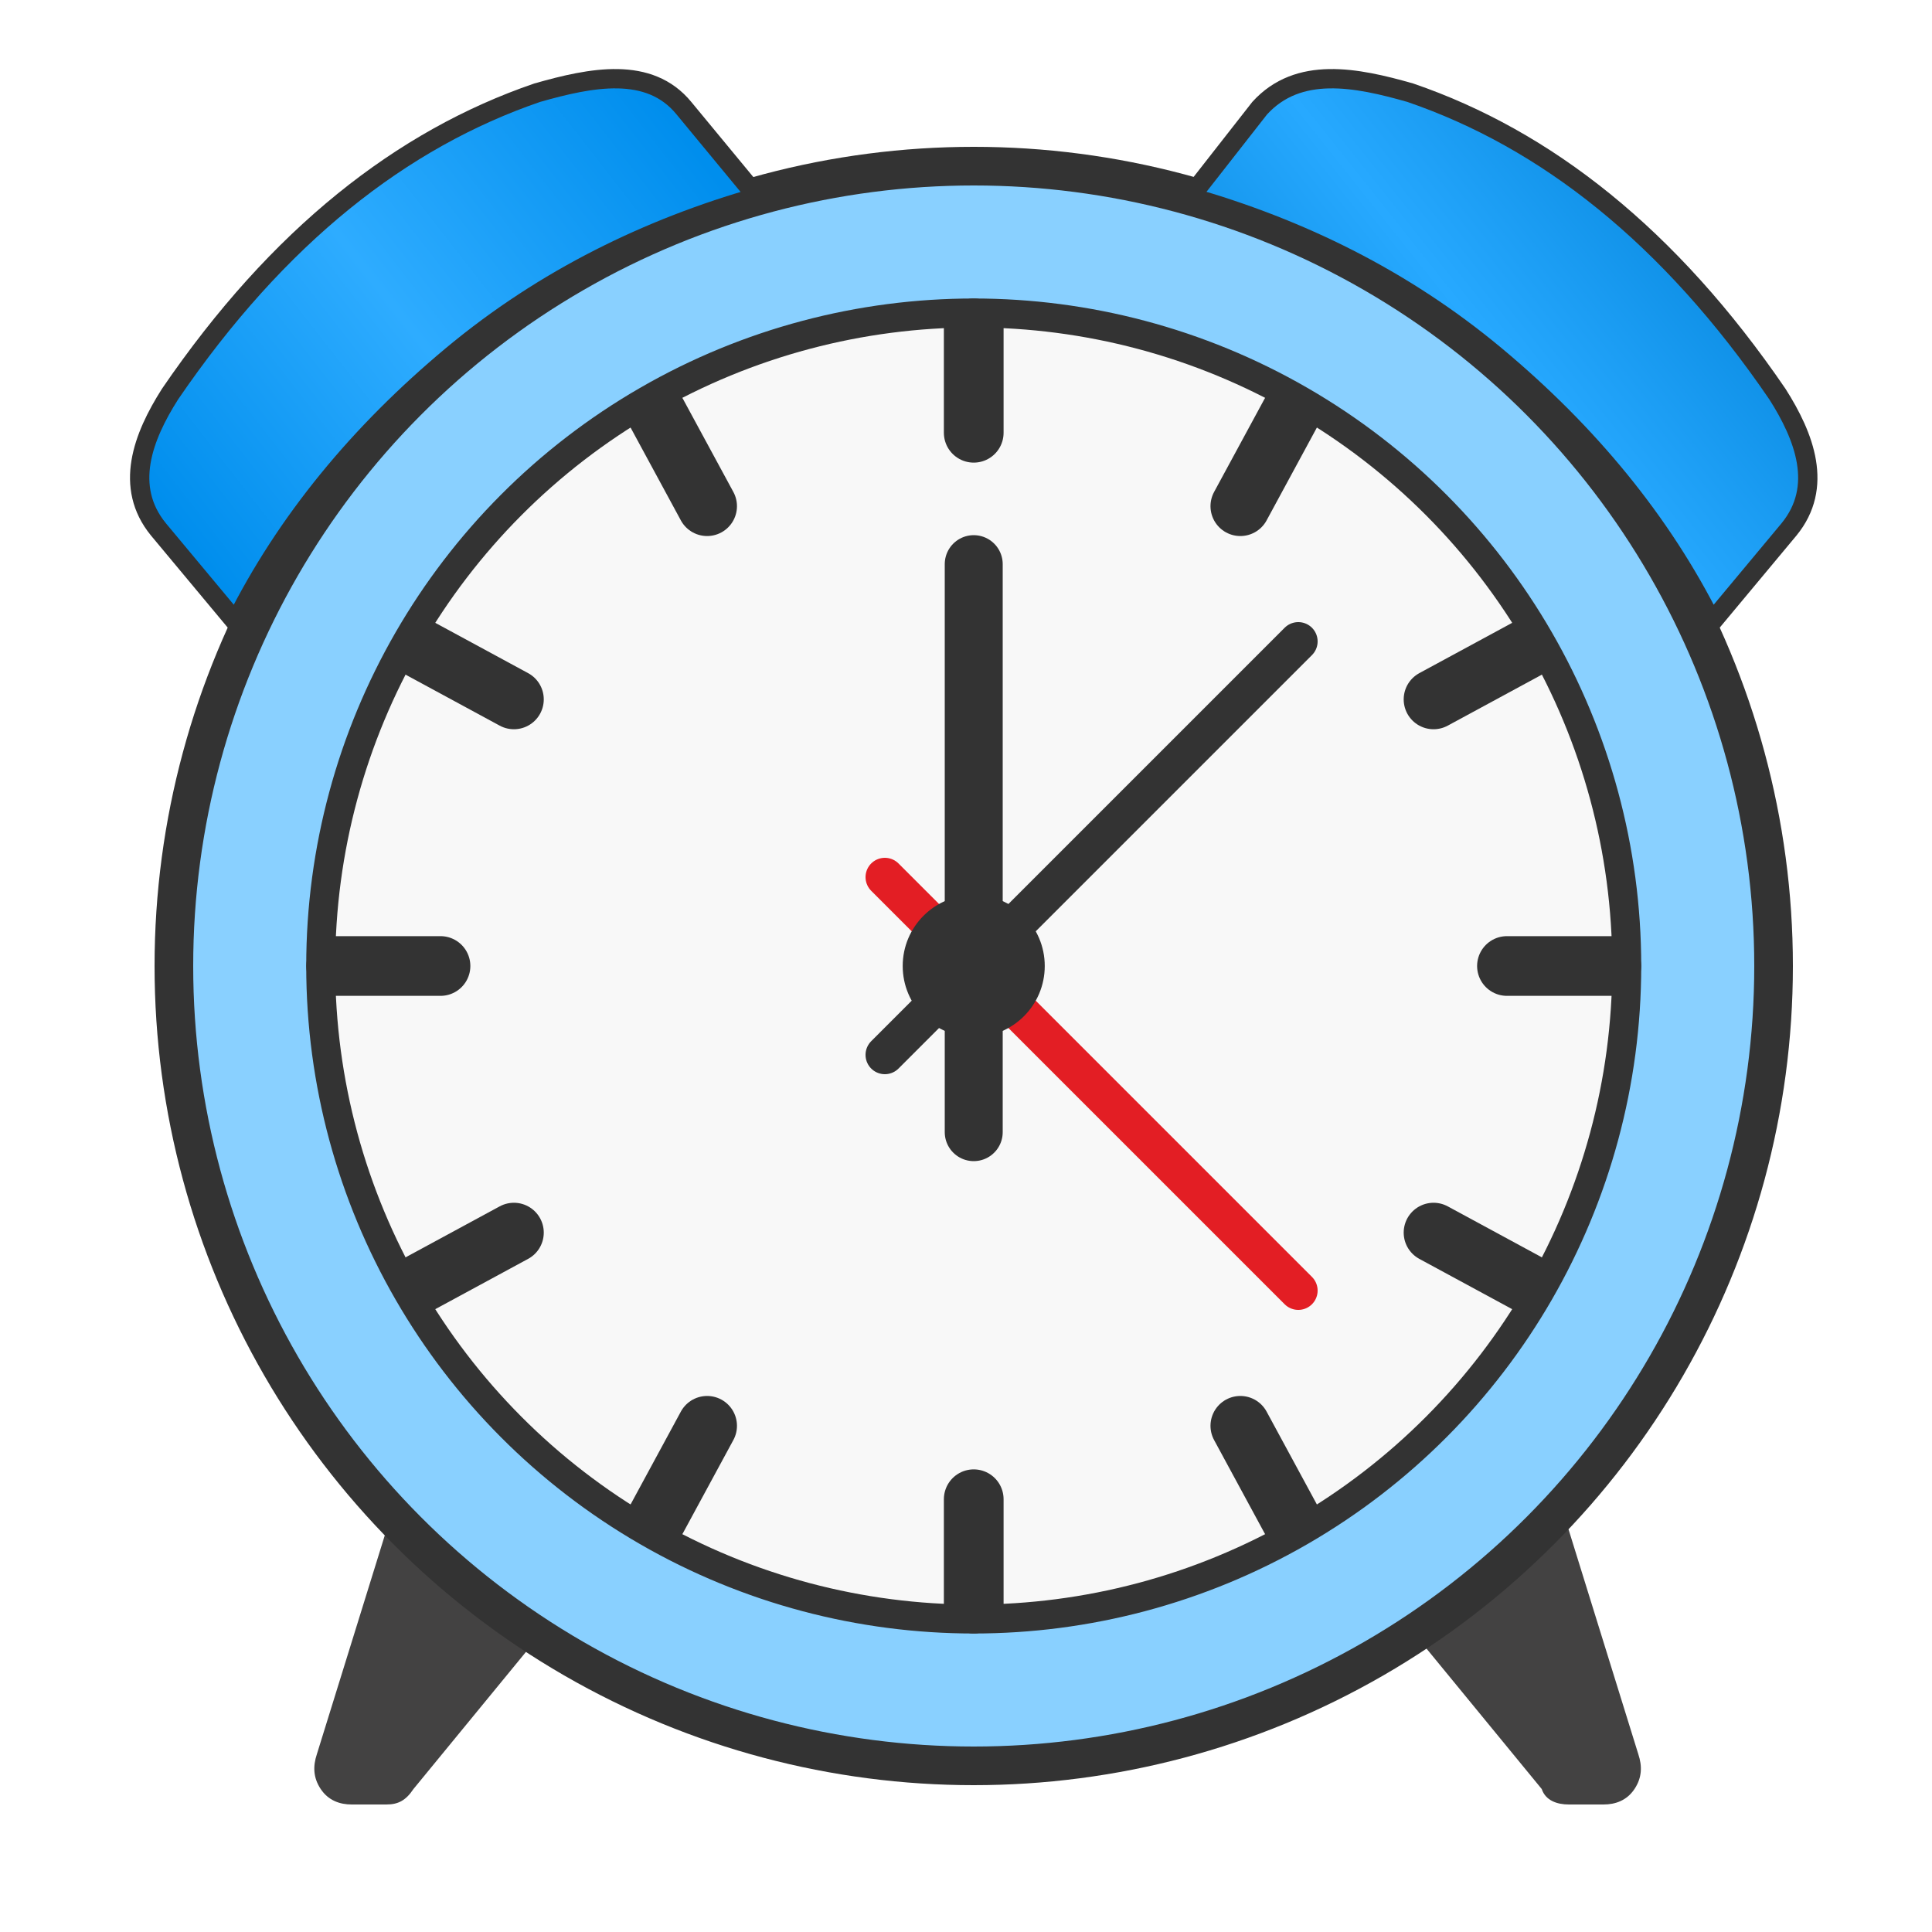 <?xml version="1.0" encoding="UTF-8"?>
<!DOCTYPE svg PUBLIC "-//W3C//DTD SVG 1.1//EN" "http://www.w3.org/Graphics/SVG/1.1/DTD/svg11.dtd">
<!-- Creator: CorelDRAW X6 -->
<svg xmlns="http://www.w3.org/2000/svg" xml:space="preserve" width="100%" height="100%" version="1.1" style="shape-rendering:geometricPrecision; text-rendering:geometricPrecision; image-rendering:optimizeQuality; fill-rule:evenodd; clip-rule:evenodd"
viewBox="0 0 500 500"
 xmlns:xlink="http://www.w3.org/1999/xlink">
 <defs>
  <style type="text/css">
   <![CDATA[

    .str5 {stroke:#333333;stroke-width:0.762}
    .str8 {stroke:#333333;stroke-width:5}
    .str2 {stroke:#333333;stroke-width:7.5}
    .str1 {stroke:#333333;stroke-width:10}
    .str7 {stroke:#333333;stroke-width:15;stroke-linecap:round}
    .str4 {stroke:#E31E24;stroke-width:10;stroke-linecap:round}
    .str3 {stroke:#333333;stroke-width:10;stroke-linecap:round}
    .str6 {stroke:#333333;stroke-width:15.453;stroke-linecap:round}
    .fil4 {fill:none}
    .fil1 {fill:#434242}
    .fil5 {fill:#333333}
    .fil2 {fill:#89D0FF}
    .fil3 {fill:#F8F8F8}
   .fil6 {fill:url(#id0)}
    .fil7 {fill:url(#id1)}
   ]]>
  </style>
  <linearGradient id="id0" gradientUnits="userSpaceOnUse" x1="48.724" y1="139.991" x2="179.512" y2="38.061">
   <stop offset="0" style="stop-color:#008EED"/>
   <stop offset="0.478" style="stop-color:#2EACFF"/>
   <stop offset="1" style="stop-color:#008EED"/>
  </linearGradient>
  <linearGradient id="id1" gradientUnits="userSpaceOnUse" x1="324.916" y1="140.699" x2="454.712" y2="37.353">
   <stop offset="0" style="stop-color:#0081D8"/>
   <stop offset="0.478" style="stop-color:#27A9FF"/>
   <stop offset="1" style="stop-color:#0081D8"/>
  </linearGradient>
 </defs>
 <g id="Layer_x0020_1">
  <path class="fil1" d="M369 410l21 -18c3,-3 6,-3 9,-2 4,1 6,3 7,6l18 58c1,3 1,6 -1,9 -2,3 -5,4 -8,4l-9 0c-3,0 -6,-1 -7,-4l-32 -39c-3,-5 -3,-11 2,-14zm-232 0l-21 -18c-3,-3 -6,-3 -9,-2 -4,1 -6,3 -7,6l-18 58c-1,3 -1,6 1,9 2,3 5,4 8,4l9 0c3,0 5,-1 7,-4l32 -39c3,-5 2,-11 -2,-14z"/>
  <circle class="fil2 str1" cx="252" cy="250" r="207"/>
  <circle class="fil3 str2" cx="252" cy="250" r="169"/>
  <line class="fil4 str3" x1="336" y1="166" x2="229" y2= "273" />
  <line class="fil4 str4" x1="336" y1="334" x2="229" y2= "227" />
  <circle class="fil5 str5" cx="252" cy="250" r="18"/>
  <path class="fil4 str6" d="M252 85l0 27m0 303l0 -27m-165 -138l27 0m303 0l-27 0m-56 -143l-13 24m-151 262l13 -24m-74 -201l24 13m262 151l-24 -13m24 -151l-24 13m-262 151l24 -13m37 -212l13 24m151 262l-13 -24"/>
  <line class="fil4 str7" x1="252" y1="146" x2="252" y2= "293" />
  <path class="fil6 str8" d="M44 102c28,-41 60,-66 95,-78 14,-4 29,-7 38,4l19 23c-28,8 -55,21 -79,41 -24,20 -43,43 -56,69l-20 -24c-9,-11 -4,-24 3,-35z"/>
  <path class="fil7 str8" d="M460 102c-28,-41 -60,-66 -95,-78 -14,-4 -29,-7 -39,4l-18 23c28,8 55,21 79,41 24,20 43,43 56,69l20 -24c9,-11 4,-24 -3,-35z"/>
 </g>
</svg>
